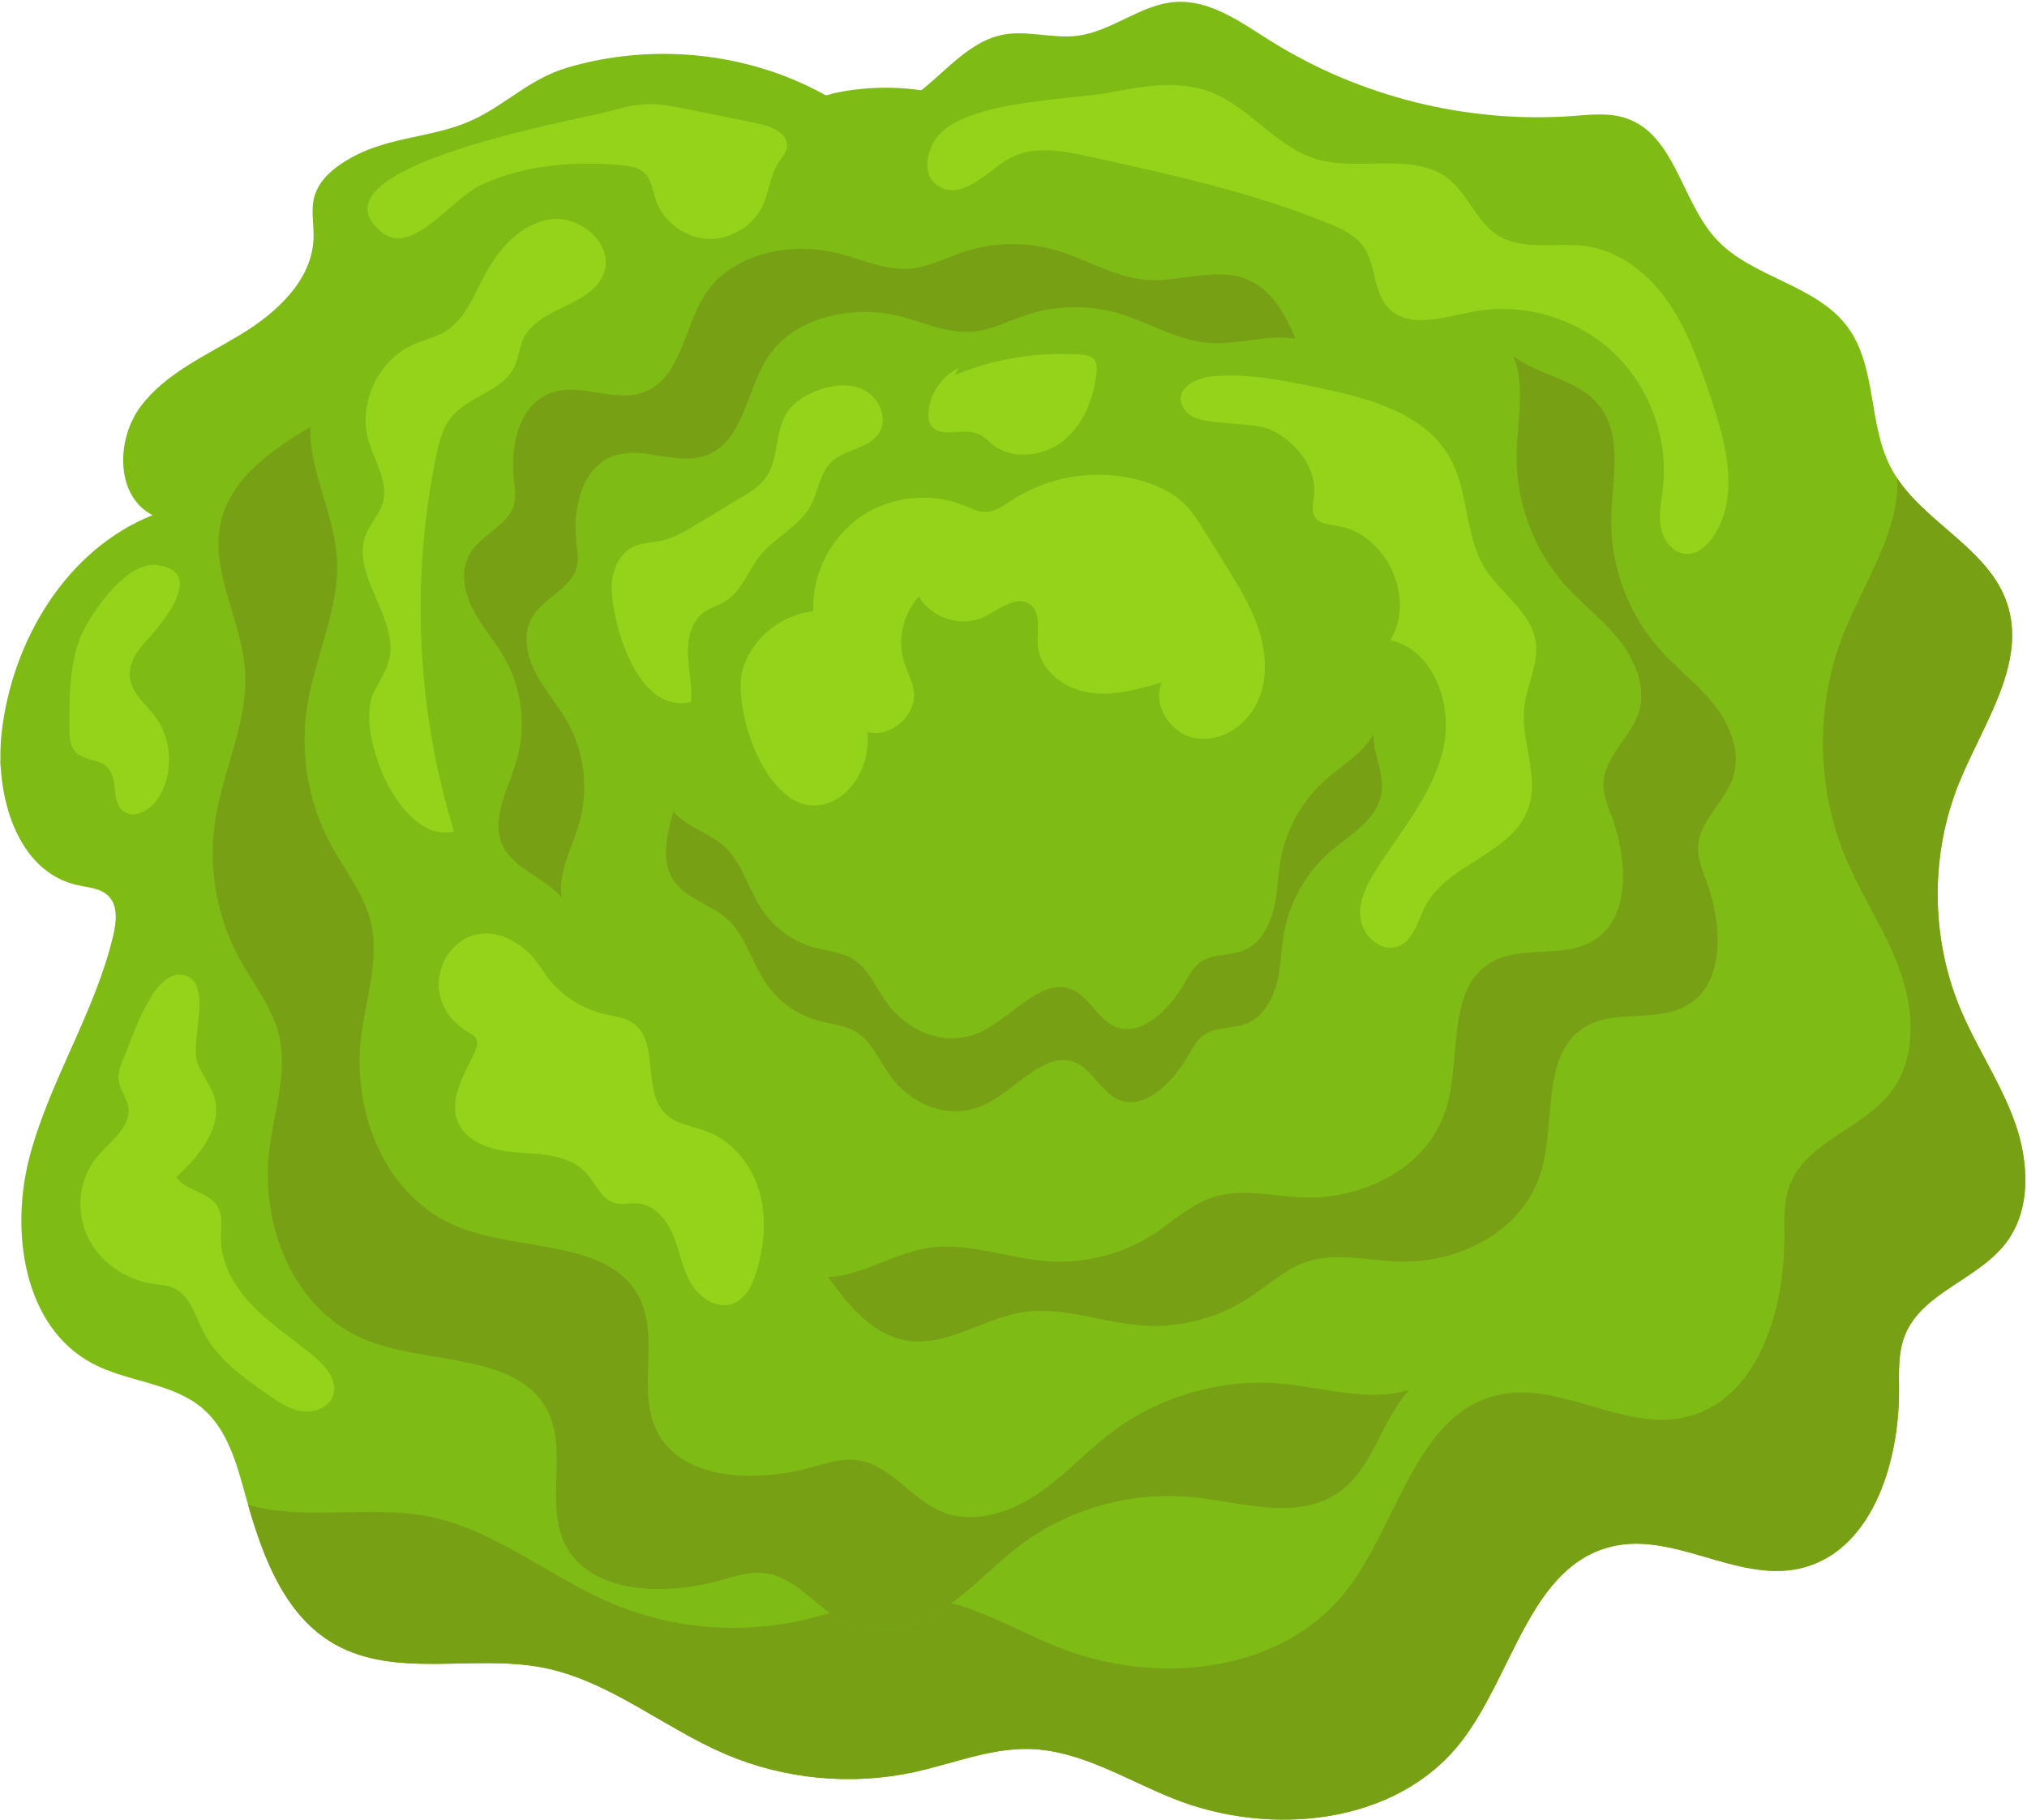 <svg width="461" height="414" viewBox="0 0 461 414" fill="none" xmlns="http://www.w3.org/2000/svg">
<path d="M79.935 35.835C76.254 37.88 72.592 40.697 71.488 44.759C70.656 47.819 71.422 51.064 71.307 54.233C70.965 63.695 63.006 71.055 54.918 75.98C46.831 80.904 37.696 84.851 32.009 92.421C26.322 99.991 26.267 112.9 34.716 117.173C15.133 124.968 2.754 145.675 0.38 166.62C-1.217 180.708 3.761 198.249 17.6 201.332C20.056 201.879 22.829 202.002 24.621 203.768C26.854 205.969 26.494 209.622 25.777 212.675C21.697 230.07 11.471 245.482 6.824 262.735C2.177 279.987 5.314 301.867 21.124 310.192C29.154 314.421 39.302 314.486 46.157 320.433C51.665 325.211 53.773 332.708 55.707 339.739C59.314 352.854 64.184 367.119 75.974 373.901C89.924 381.926 107.648 376.236 123.445 379.308C138.51 382.237 150.783 392.898 164.885 398.952C178.358 404.734 193.647 406.195 207.97 403.07C216.74 401.157 225.312 397.559 234.283 397.829C245.867 398.177 256.145 404.852 266.916 409.132C288.986 417.901 317.425 415.068 332.128 396.419C344.2 381.105 347.913 355.91 366.949 351.68C380.846 348.591 394.917 359.701 408.866 356.864C425.444 353.492 431.964 333.114 431.894 316.196C431.877 311.996 431.674 307.655 433.224 303.752C437.101 293.984 449.807 291.102 456.188 282.753C462.02 275.123 461.461 264.252 458.218 255.213C454.975 246.174 449.43 238.133 445.756 229.26C439.026 213.004 438.991 194.09 445.662 177.81C451.137 164.452 461.107 150.686 456.4 137.039C451.938 124.101 436.186 118.367 429.943 106.187C424.847 96.244 426.837 83.373 420.198 74.385C412.966 64.594 398.322 63.236 390.155 54.211C382.381 45.621 380.866 30.691 369.912 26.918C366.031 25.581 361.796 26.084 357.701 26.381C333.685 28.127 309.163 22.01 288.782 9.188C282.129 5.002 275.19 -0.086 267.347 0.442C259.482 0.972 252.939 7.111 245.12 8.123C239.334 8.872 233.38 6.727 227.682 7.979C215.968 10.55 209.092 26.406 197.151 25.311C193.388 24.966 190.05 22.882 186.721 21.095C169.332 11.758 148.141 9.787 129.234 15.32C120.445 17.892 115.291 23.62 107.653 27.211C98.787 31.379 88.831 30.892 79.935 35.835Z" fill="#7EBB15"/>
<path d="M0.1 172.585C0.114 173.386 0.146 174.189 0.201 174.993C0.253 174.172 0.23 173.359 0.1 172.585Z" fill="#78A015"/>
<path d="M458.212 255.212C454.968 246.173 449.424 238.132 445.75 229.259C439.02 213.003 438.985 194.089 445.656 177.809C451.131 164.451 461.101 150.685 456.394 137.038C452.265 125.067 438.478 119.259 431.494 108.811C432.107 120.424 424.217 132.065 419.567 143.412C412.896 159.692 412.93 178.606 419.661 194.862C423.335 203.735 428.879 211.776 432.123 220.815C435.366 229.854 435.924 240.725 430.093 248.356C423.712 256.705 411.006 259.587 407.129 269.354C405.579 273.258 405.781 277.599 405.799 281.799C405.867 298.716 399.349 319.095 382.771 322.467C368.821 325.304 354.75 314.195 340.854 317.282C321.817 321.513 318.104 346.707 306.032 362.021C291.33 380.671 262.89 383.504 240.821 374.735C230.05 370.456 219.772 363.78 208.188 363.432C199.216 363.162 190.643 366.759 181.875 368.673C167.551 371.798 152.263 370.336 138.79 364.554C124.686 358.501 112.415 347.84 97.35 344.911C83.928 342.302 69.118 346.012 56.411 342.266C59.961 354.647 64.932 367.551 75.969 373.9C89.918 381.925 107.643 376.235 123.44 379.307C138.505 382.236 150.777 392.897 164.88 398.951C178.353 404.733 193.641 406.194 207.965 403.069C216.735 401.156 225.307 397.558 234.278 397.828C245.862 398.176 256.14 404.851 266.911 409.131C288.98 417.9 317.42 415.067 332.122 396.418C344.195 381.104 347.908 355.909 366.944 351.679C380.84 348.59 394.911 359.7 408.861 356.863C425.439 353.491 431.959 333.113 431.889 316.195C431.871 311.995 431.669 307.654 433.219 303.751C437.096 293.983 449.802 291.101 456.183 282.752C462.014 275.122 461.455 264.251 458.212 255.212Z" fill="#78A015"/>
<path d="M306.781 50.259C304.513 48.059 301.668 46.032 298.381 46.089C295.906 46.131 293.604 47.351 291.186 47.927C283.969 49.648 276.848 45.5 271.541 40.756C266.235 36.011 261.463 30.317 254.627 27.833C247.792 25.35 238.025 27.99 236.452 34.903C226.724 22.556 208.65 18.029 192.356 20.685C181.397 22.472 169.116 29.664 169.498 40.172C169.566 42.037 170.016 44.039 169.033 45.684C167.807 47.734 164.975 48.235 162.529 48.358C148.584 49.06 134.931 44.968 120.984 45.236C107.035 45.505 91.115 52.285 87.921 65.287C86.299 71.892 88.238 79.141 85.086 85.266C82.555 90.185 77.302 93.245 72.368 96.084C63.163 101.38 53.337 107.814 50.522 117.63C47.19 129.244 54.962 140.701 55.736 152.604C56.474 163.955 50.822 174.92 49.011 186.234C47.281 197.042 49.17 208.248 54.34 217.813C57.504 223.669 61.902 229.035 63.456 235.489C65.463 243.822 62.431 252.538 61.309 261.106C59.005 278.665 66.718 298.357 83.693 304.968C97.632 310.398 117.399 307.814 124.326 320.51C129.383 329.779 123.744 342.119 128.622 351.478C134.418 362.599 151.096 363.017 163.867 359.455C167.038 358.571 170.279 357.525 173.532 357.82C181.674 358.556 186.341 367.018 193.901 369.836C200.809 372.41 208.916 369.755 215.111 365.565C221.306 361.375 226.298 355.752 232.283 351.289C243.25 343.114 257.536 339.162 271.146 340.539C282.314 341.669 294.669 345.922 304.061 339.732C312.964 333.863 314.21 321.44 322.191 314.46C328.707 308.761 338.824 307.507 344.315 300.906C350.297 293.717 348.456 282.992 353.675 275.294C358.644 267.967 369.63 263.786 370.335 255.192C370.585 252.147 369.374 249.231 368.347 246.373C362.323 229.611 362.14 210.853 367.836 193.657C369.696 188.044 372.183 182.039 370.247 176.556C368.306 171.057 362.383 167.666 360.087 162.301C358.388 158.331 358.842 153.639 356.78 149.836C352.542 142.017 339.212 140.406 337.7 131.663C337.223 128.908 338.144 126.095 338.843 123.35C342.493 109.012 339.829 93.49 331.945 81.157C328.279 75.423 322.94 72.937 318.73 68.237C313.842 62.778 312.26 55.577 306.781 50.259Z" fill="#7EBB15"/>
<path d="M187.794 21.723C187.191 21.899 186.591 22.089 185.994 22.295C186.625 22.162 187.235 21.977 187.794 21.723Z" fill="#78A015"/>
<path d="M215.11 365.561C221.305 361.371 226.297 355.748 232.282 351.286C243.248 343.11 257.535 339.159 271.145 340.536C282.312 341.666 294.668 345.918 304.06 339.727C312.297 334.297 313.985 323.259 320.512 316.11C311.856 318.959 301.513 315.75 292.027 314.79C278.417 313.413 264.131 317.364 253.164 325.54C247.179 330.002 242.187 335.625 235.992 339.816C229.797 344.005 221.69 346.661 214.781 344.086C207.221 341.27 202.554 332.807 194.413 332.07C191.159 331.776 187.919 332.821 184.748 333.706C171.977 337.268 155.299 336.851 149.503 325.728C144.625 316.37 150.264 304.03 145.207 294.76C138.28 282.064 118.514 284.648 104.574 279.219C87.599 272.607 79.886 252.915 82.189 235.357C83.312 226.788 86.344 218.072 84.337 209.739C82.782 203.286 78.385 197.92 75.221 192.064C70.052 182.499 68.16 171.293 69.891 160.485C71.703 149.171 77.355 138.206 76.617 126.855C75.96 116.742 70.254 106.951 70.596 97.112C61.934 102.214 53.157 108.439 50.521 117.627C47.19 129.241 54.962 140.698 55.736 152.601C56.474 163.952 50.822 174.917 49.011 186.231C47.281 197.039 49.17 208.245 54.34 217.81C57.504 223.666 61.902 229.032 63.456 235.485C65.463 243.818 62.432 252.534 61.308 261.103C59.006 278.662 66.718 298.354 83.693 304.965C97.631 310.394 117.399 307.811 124.326 320.507C129.383 329.776 123.744 342.115 128.622 351.475C134.418 362.596 151.096 363.014 163.867 359.452C167.038 358.567 170.278 357.522 173.532 357.816C181.673 358.552 186.341 367.015 193.901 369.832C200.809 372.405 208.915 369.75 215.11 365.561Z" fill="#78A015"/>
<path d="M136.628 109.209C135.048 111.123 133.64 113.478 133.893 116.041C134.082 117.971 135.185 119.687 135.79 121.537C137.598 127.058 134.798 132.89 131.416 137.345C128.033 141.799 123.871 145.9 122.358 151.399C120.845 156.898 123.536 164.349 129.054 165.122C119.993 173.529 117.591 187.937 120.708 200.481C122.805 208.919 129.222 218.032 137.437 217.042C138.894 216.866 140.435 216.383 141.787 217.043C143.472 217.864 144.045 220.042 144.297 221.944C145.733 232.784 143.392 243.711 144.488 254.582C145.584 265.452 151.91 277.435 162.305 279.071C167.585 279.903 173.146 277.912 178.147 279.968C182.165 281.62 184.897 285.52 187.435 289.185C192.171 296.022 197.839 303.268 205.713 304.82C215.028 306.656 223.518 299.835 232.799 298.447C241.652 297.123 250.606 300.813 259.59 301.482C268.173 302.122 276.837 299.908 284.007 295.243C288.398 292.388 292.325 288.601 297.285 286.963C303.69 284.848 310.716 286.641 317.504 286.953C331.415 287.595 346.363 280.277 350.468 266.591C353.839 255.353 350.56 240.092 360.072 233.848C367.016 229.29 377.05 232.88 384.076 228.456C392.427 223.199 391.695 210.152 388.092 200.416C387.197 197.999 386.172 195.538 386.196 192.978C386.257 186.575 392.594 182.373 394.322 176.287C395.901 170.724 393.305 164.571 389.628 160.01C385.949 155.45 381.224 151.924 377.347 147.545C370.242 139.522 366.237 128.63 366.451 117.915C366.628 109.123 369.177 99.197 363.727 92.273C358.561 85.709 348.743 85.554 342.764 79.783C337.883 75.072 336.257 67.257 330.735 63.405C324.718 59.209 316.428 61.353 310.062 57.785C304.002 54.389 300.028 46.088 293.245 46.103C290.843 46.108 288.633 47.245 286.458 48.235C273.7 54.042 259.006 55.419 245.164 52.105C240.645 51.023 235.78 49.477 231.605 51.35C227.417 53.228 225.134 58.074 221.075 60.22C218.07 61.808 214.364 61.762 211.512 63.622C205.653 67.445 205.236 77.957 198.478 79.713C196.348 80.267 194.084 79.733 191.889 79.368C180.416 77.463 168.418 80.564 159.249 87.532C154.987 90.771 153.377 95.102 149.96 98.699C145.993 102.873 140.449 104.582 136.628 109.209Z" fill="#7EBB15"/>
<path d="M121.812 203.974C121.99 204.433 122.175 204.89 122.375 205.342C122.229 204.857 122.046 204.393 121.812 203.974Z" fill="#78A015"/>
<path d="M389.625 160.011C385.947 155.451 381.222 151.925 377.344 147.546C370.239 139.524 366.234 128.631 366.449 117.916C366.626 109.123 369.175 99.198 363.725 92.274C358.946 86.201 350.185 85.61 344.165 80.986C346.948 87.555 345.089 95.841 344.938 103.31C344.723 114.025 348.728 124.918 355.833 132.94C359.712 137.319 364.437 140.845 368.115 145.405C371.793 149.966 374.388 156.118 372.809 161.681C371.081 167.768 364.744 171.969 364.683 178.372C364.659 180.932 365.684 183.393 366.579 185.81C370.183 195.545 370.914 208.592 362.563 213.85C355.537 218.274 345.504 214.684 338.559 219.242C329.045 225.485 332.327 240.746 328.955 251.984C324.85 265.671 309.902 272.988 295.99 272.347C289.202 272.034 282.177 270.242 275.771 272.357C270.811 273.995 266.883 277.782 262.494 280.637C255.323 285.301 246.659 287.515 238.076 286.876C229.092 286.207 220.137 282.517 211.285 283.84C203.399 285.02 196.086 290.117 188.351 290.499C192.9 296.925 198.337 303.367 205.707 304.819C215.023 306.655 223.512 299.834 232.794 298.446C241.646 297.123 250.601 300.813 259.585 301.482C268.167 302.121 276.831 299.907 284.002 295.243C288.392 292.387 292.319 288.6 297.28 286.962C303.684 284.847 310.71 286.64 317.499 286.952C331.41 287.594 346.358 280.276 350.463 266.59C353.834 255.352 350.554 240.091 360.067 233.848C367.011 229.289 377.044 232.879 384.071 228.455C392.421 223.198 391.69 210.151 388.087 200.416C387.192 197.999 386.167 195.538 386.191 192.978C386.252 186.575 392.589 182.374 394.318 176.286C395.899 170.725 393.303 164.572 389.625 160.011Z" fill="#78A015"/>
<path d="M299.185 218.685C300.835 217.551 302.436 216.064 302.754 214.143C302.993 212.697 302.462 211.251 302.353 209.793C302.03 205.439 305.449 201.641 309.052 198.952C312.656 196.263 316.812 193.965 319.135 190.192C321.458 186.419 320.821 180.502 316.571 178.997C325.511 174.377 330.351 164.226 330.407 154.504C330.444 147.964 327.168 140.193 320.408 139.522C319.208 139.403 317.881 139.495 316.934 138.781C315.756 137.892 315.741 136.199 315.924 134.762C316.977 126.574 321.062 118.965 322.391 110.811C323.721 102.658 321.099 92.801 313.129 89.833C309.081 88.325 304.238 88.839 300.662 86.481C297.789 84.586 296.397 81.265 295.113 78.147C292.717 72.331 289.662 66.056 283.688 63.58C276.622 60.65 268.46 64.205 260.767 63.644C253.431 63.108 247.028 58.881 239.989 56.863C233.265 54.935 225.898 55.084 219.225 57.283C215.141 58.629 211.237 60.736 206.944 61.093C201.4 61.553 196.154 59.045 190.797 57.661C179.818 54.825 166.399 57.645 160.344 66.977C155.373 74.64 154.899 86.382 146.035 89.339C139.565 91.498 132.282 87.161 125.774 89.208C118.04 91.641 115.976 101.326 116.879 109.073C117.104 110.997 117.423 112.975 116.885 114.846C115.537 119.529 109.625 121.529 107.011 125.696C104.621 129.504 105.447 134.455 107.458 138.423C109.471 142.391 112.529 145.778 114.738 149.647C118.784 156.734 119.772 165.398 117.427 173.214C115.502 179.628 111.454 186.468 114.402 192.469C117.195 198.158 125.004 199.942 128.608 205.188C131.55 209.47 131.263 215.475 134.892 219.237C138.845 223.336 145.9 223.174 150.26 226.872C154.41 230.391 155.901 237.15 161.321 238.293C163.241 238.698 165.234 238.241 167.172 237.885C178.538 235.799 190.55 237.289 200.932 242.073C204.321 243.635 207.893 245.594 211.607 244.932C215.332 244.269 218.136 241.106 221.813 240.223C224.535 239.571 227.485 240.234 230.139 239.356C235.593 237.551 238.058 229.918 243.811 229.781C245.624 229.737 247.324 230.513 249.003 231.154C257.777 234.502 267.986 234.269 276.721 230.722C280.782 229.074 282.947 226.173 286.404 224.118C290.421 221.736 295.195 221.427 299.185 218.685Z" fill="#7EBB15"/>
<path d="M330.233 151.757C330.185 151.391 330.13 151.025 330.062 150.659C330.08 151.038 330.131 151.409 330.233 151.757Z" fill="#78A015"/>
<path d="M107.463 138.426C109.475 142.394 112.533 145.781 114.742 149.65C118.788 156.738 119.777 165.401 117.432 173.218C115.507 179.631 111.459 186.472 114.406 192.473C116.992 197.736 123.867 199.659 127.736 204.072C126.845 198.784 130.01 193.028 131.645 187.58C133.99 179.764 133.001 171.1 128.955 164.012C126.747 160.143 123.688 156.756 121.677 152.788C119.664 148.82 118.839 143.87 121.229 140.061C123.843 135.894 129.756 133.893 131.103 129.21C131.641 127.338 131.322 125.36 131.098 123.437C130.195 115.69 132.256 106.004 139.991 103.571C146.5 101.524 153.783 105.861 160.253 103.702C169.116 100.744 169.591 89.002 174.563 81.34C180.617 72.008 194.037 69.188 205.015 72.024C210.372 73.408 215.619 75.917 221.162 75.456C225.456 75.099 229.359 72.992 233.444 71.646C240.116 69.447 247.484 69.298 254.208 71.227C261.247 73.245 267.648 77.473 274.985 78.008C281.521 78.485 288.395 75.992 294.649 77.028C292.319 71.546 289.284 65.899 283.693 63.581C276.627 60.651 268.464 64.207 260.771 63.646C253.434 63.11 247.033 58.883 239.994 56.864C233.27 54.936 225.903 55.085 219.231 57.284C215.146 58.63 211.242 60.737 206.949 61.094C201.405 61.555 196.159 59.046 190.802 57.662C179.823 54.826 166.404 57.646 160.349 66.978C155.378 74.641 154.903 86.383 146.04 89.34C139.569 91.499 132.286 87.162 125.778 89.209C118.044 91.642 115.982 101.328 116.884 109.075C117.108 110.998 117.428 112.976 116.89 114.848C115.542 119.531 109.63 121.531 107.016 125.699C104.626 129.508 105.451 134.458 107.463 138.426Z" fill="#78A015"/>
<path d="M222.466 80.813C220.954 80.899 219.291 81.261 218.136 82.501C217.266 83.435 216.833 84.709 216.155 85.805C214.13 89.077 210.262 90.298 206.852 90.639C203.442 90.98 199.918 90.798 196.685 92.484C193.452 94.17 190.81 98.704 192.457 101.662C185.039 101.036 177.141 106.195 172.175 113.158C168.835 117.842 166.75 124.873 170.245 128.34C170.865 128.955 171.666 129.475 171.841 130.405C172.059 131.564 171.208 132.788 170.374 133.739C165.621 139.159 159.441 142.825 154.549 148.098C149.656 153.371 146.142 161.612 149.157 167.263C150.688 170.134 153.698 171.903 154.53 175.176C155.199 177.805 154.302 180.807 153.449 183.614C151.856 188.851 150.406 194.71 152.538 199.126C155.061 204.351 161.497 205.398 165.577 209.198C169.469 212.822 170.956 218.686 173.926 223.243C176.763 227.597 181.02 230.742 185.921 232.106C188.922 232.942 192.207 233.151 194.824 234.789C198.203 236.905 199.907 241.023 202.245 244.384C207.035 251.268 216.082 255.164 224.253 251.13C230.963 247.817 237.192 239.588 243.723 241.374C248.491 242.678 250.422 249.01 255.154 250.412C260.778 252.077 266.863 246.026 270.283 240.059C271.132 238.578 271.954 237.015 273.21 235.908C276.351 233.137 280.722 234.309 284.32 232.468C287.608 230.785 289.653 226.863 290.525 223.123C291.397 219.383 291.38 215.599 292.09 211.844C293.392 204.964 297.228 198.301 302.526 193.718C306.873 189.958 312.641 186.829 314.015 181.215C315.317 175.893 311.791 171.164 312.409 165.803C312.913 161.426 316.123 157.238 315.973 152.932C315.81 148.241 311.725 145.243 311.127 140.661C310.559 136.3 313.144 130.784 310.648 127.571C309.763 126.433 308.4 125.881 307.12 125.281C299.612 121.763 293.553 115.39 290.089 107.37C288.959 104.752 287.927 101.767 285.484 100.603C283.034 99.436 279.837 100.471 277.302 99.481C275.426 98.749 274.089 96.97 272.137 96.43C268.125 95.319 262.854 99.718 259.52 97.277C258.469 96.508 257.899 95.2 257.27 93.998C253.991 87.719 248.08 83.379 241.323 82.073C238.182 81.466 235.482 82.595 232.477 82.545C228.987 82.488 226.121 80.604 222.466 80.813Z" fill="#7EBB15"/>
<path d="M170.879 115.209C170.72 115.493 170.566 115.782 170.419 116.074C170.602 115.794 170.761 115.504 170.879 115.209Z" fill="#78A015"/>
<path d="M290.522 223.122C291.394 219.382 291.378 215.598 292.088 211.843C293.389 204.963 297.225 198.3 302.523 193.717C306.87 189.957 312.639 186.828 314.012 181.214C315.216 176.29 312.29 171.873 312.335 166.994C310.156 171.187 305.439 173.927 301.747 177.121C296.448 181.704 292.612 188.367 291.311 195.247C290.601 199.002 290.618 202.787 289.745 206.526C288.873 210.266 286.829 214.188 283.54 215.871C279.942 217.712 275.571 216.54 272.431 219.31C271.175 220.417 270.353 221.98 269.504 223.462C266.084 229.428 259.998 235.48 254.374 233.814C249.643 232.413 247.711 226.081 242.944 224.776C236.414 222.99 230.184 231.219 223.474 234.532C215.303 238.567 206.256 234.67 201.466 227.786C199.128 224.427 197.424 220.308 194.045 218.192C191.427 216.553 188.143 216.344 185.142 215.509C180.24 214.144 175.984 210.999 173.147 206.645C170.177 202.087 168.69 196.223 164.798 192.6C161.331 189.372 156.165 188.129 153.143 184.624C151.682 189.593 150.539 194.991 152.535 199.124C155.058 204.349 161.494 205.396 165.575 209.196C169.466 212.82 170.953 218.684 173.923 223.241C176.76 227.595 181.017 230.739 185.918 232.105C188.919 232.941 192.204 233.15 194.821 234.788C198.201 236.904 199.904 241.022 202.242 244.383C207.032 251.267 216.079 255.163 224.25 251.129C230.961 247.816 237.189 239.586 243.72 241.373C248.488 242.677 250.419 249.009 255.151 250.411C260.775 252.076 266.861 246.025 270.28 240.058C271.129 238.576 271.952 237.014 273.207 235.907C276.349 233.135 280.719 234.308 284.317 232.468C287.606 230.785 289.65 226.862 290.522 223.122Z" fill="#78A015"/>
<path d="M286.41 143.635C284.735 138.221 281.713 133.339 278.722 128.525C277.047 125.83 275.373 123.135 273.699 120.44C272.453 118.435 271.192 116.41 269.525 114.737C267.133 112.337 264.012 110.776 260.793 109.718C250.713 106.404 239.163 107.905 230.266 113.686C228.3 114.963 226.268 116.497 223.924 116.445C222.355 116.41 220.907 115.656 219.459 115.053C211.77 111.85 202.477 112.842 195.636 117.596C188.796 122.35 184.626 130.714 184.947 139.038C177.896 139.78 171.48 144.847 169.126 151.535C166 160.413 174.366 185.854 187.104 183.006C194.008 181.461 198.04 173.536 197.266 166.504C202.647 167.922 208.602 162.632 207.829 157.122C207.519 154.92 206.367 152.939 205.68 150.825C204.005 145.679 205.322 139.674 208.995 135.7C211.814 140.635 218.665 142.773 223.791 140.317C227.281 138.645 231.259 135.185 234.33 137.54C236.905 139.516 235.776 143.514 236.019 146.751C236.443 152.399 241.93 156.6 247.52 157.508C253.11 158.416 258.769 156.814 264.206 155.228C262.013 160.455 266.288 166.914 271.868 167.91C277.448 168.906 283.181 165.266 285.736 160.206C288.289 155.148 288.085 149.049 286.41 143.635Z" fill="#94D31A"/>
<path d="M84.939 157.607C86.052 155.224 87.68 153.063 88.391 150.531C91.118 140.8 79.456 130.794 83.27 121.435C84.287 118.942 86.32 116.919 87.064 114.332C88.43 109.586 85.138 104.905 83.791 100.153C81.413 91.772 85.978 81.987 93.927 78.422C96.379 77.322 99.079 76.757 101.362 75.338C105.718 72.627 107.684 67.441 110.06 62.894C113.254 56.778 118.328 50.888 125.157 49.894C131.985 48.9 139.669 55.547 137.368 62.053C134.657 69.721 122.358 69.751 118.979 77.15C118.087 79.104 117.964 81.341 117.064 83.29C114.43 88.995 106.528 90.061 102.59 94.958C100.611 97.419 99.834 100.61 99.197 103.703C93.379 131.922 94.788 161.601 103.256 189.142C90.957 192.101 80.71 166.672 84.939 157.607Z" fill="#94D31A"/>
<path d="M289.111 97.818C294.861 100.575 299.59 106.521 298.865 112.856C298.679 114.477 298.186 116.263 299.068 117.636C300.062 119.184 302.209 119.327 304.028 119.601C315.219 121.287 322.092 135.944 316.232 145.625C326.235 147.912 330.582 160.574 328.192 170.553C325.802 180.532 318.872 188.673 313.305 197.294C311.068 200.758 308.954 204.671 309.406 208.77C309.857 212.869 314.074 216.722 317.933 215.27C321.537 213.913 322.428 209.371 324.243 205.974C329.361 196.392 343.9 194.209 347.555 183.979C350.188 176.61 345.8 168.509 346.69 160.735C347.263 155.728 350.022 150.919 349.262 145.938C348.235 139.21 341.407 135.138 337.787 129.375C333.086 121.89 334.081 111.968 329.808 104.229C324.128 93.938 311.223 90.556 299.715 88.161C291.722 86.497 283.577 84.825 275.455 85.646C270.662 86.13 265.798 89.716 270.255 94.113C273.124 96.944 284.861 95.78 289.111 97.818Z" fill="#94D31A"/>
<path d="M229.684 35.99C235.038 33.044 241.625 34.274 247.594 35.582C265.99 39.613 284.486 43.675 301.948 50.724C305.011 51.96 308.195 53.411 310.097 56.111C312.99 60.217 312.252 66.273 315.668 69.954C320.257 74.899 328.274 72.192 334.897 70.908C346.09 68.738 358.231 72.179 366.621 79.901C375.012 87.623 379.446 99.437 378.21 110.772C377.871 113.877 377.136 117.023 377.74 120.088C378.344 123.153 380.841 126.162 383.962 126.017C386.208 125.912 388.079 124.238 389.388 122.409C395.942 113.245 392.549 100.611 388.911 89.948C386.411 82.619 383.86 75.186 379.47 68.808C375.08 62.429 368.538 57.127 360.876 56.002C354.03 54.996 346.36 57.216 340.547 53.462C335.827 50.414 333.946 44.322 329.567 40.804C321.455 34.289 309.189 39.175 299.239 36.135C290.074 33.335 284.073 24.181 275.09 20.843C267.94 18.186 260 19.589 252.509 21.024C242.703 22.902 217.891 22.793 212.434 32.196C210.655 35.263 209.88 39.824 213.144 42.142C218.825 46.177 225.322 38.171 229.684 35.99Z" fill="#94D31A"/>
<path d="M106.46 234.766C107.161 235.185 107.943 235.586 108.312 236.316C108.8 237.283 108.382 238.444 107.922 239.424C105.537 244.518 101.986 250.123 104.184 255.3C106.303 260.293 112.585 261.797 117.997 262.171C123.407 262.545 129.496 262.722 133.191 266.692C135.441 269.109 136.729 272.852 139.924 273.684C141.592 274.118 143.358 273.591 145.075 273.73C148.903 274.038 151.712 277.537 153.154 281.096C154.597 284.656 155.189 288.572 157.125 291.89C159.061 295.207 163.044 297.858 166.653 296.544C169.592 295.475 171.123 292.275 172.039 289.284C173.853 283.357 174.415 276.913 172.68 270.962C170.945 265.012 166.704 259.637 160.923 257.401C157.662 256.14 153.864 255.79 151.356 253.355C145.901 248.06 150.16 236.74 143.792 232.587C141.971 231.4 139.71 231.189 137.591 230.704C132.39 229.514 127.64 226.438 124.426 222.179C123.03 220.328 121.899 218.247 120.19 216.68C105.077 202.83 91.089 225.597 106.46 234.766Z" fill="#94D31A"/>
<path d="M28.459 239.8C27.563 241.804 26.646 243.967 27.05 246.125C27.412 248.061 28.796 249.688 29.152 251.624C30.017 256.316 24.967 259.639 21.936 263.322C17.882 268.245 17.207 275.578 19.945 281.338C22.68 287.099 28.553 291.141 34.867 292.049C36.352 292.263 37.889 292.323 39.277 292.899C43.172 294.512 44.388 299.274 46.313 303.025C49.461 309.154 55.334 313.331 60.99 317.265C63.346 318.903 65.814 320.587 68.653 321.006C71.492 321.425 74.801 320.153 75.74 317.442C76.898 314.099 74.1 310.764 71.383 308.5C66.861 304.731 61.876 301.495 57.74 297.305C53.605 293.116 50.294 287.687 50.246 281.801C50.225 279.293 50.753 276.584 49.478 274.425C47.493 271.063 42.29 270.944 40.086 267.721C45.466 262.891 50.921 256.016 48.633 249.158C47.746 246.503 45.779 244.314 44.877 241.665C43.15 236.598 48.858 222.72 41.33 221.724C34.764 220.853 30.188 235.93 28.459 239.8Z" fill="#94D31A"/>
<path d="M17.838 146.133C15.768 152.358 15.76 159.053 15.774 165.613C15.777 167.501 15.852 169.581 17.129 170.971C19.012 173.019 22.608 172.595 24.516 174.62C26.955 177.212 25.206 182.212 27.971 184.454C30.523 186.525 34.373 184.181 36.097 181.384C39.522 175.823 39.177 168.183 35.265 162.954C33.165 160.148 30.051 157.771 29.553 154.302C29.139 151.416 30.726 148.6 32.684 146.439C36.122 142.643 47.424 130.099 35.716 128.513C28.465 127.531 19.64 140.717 17.838 146.133Z" fill="#94D31A"/>
<path d="M141.485 37.599C143.277 37.772 145.191 38.052 146.515 39.271C148.141 40.768 148.386 43.189 149.076 45.289C150.711 50.269 155.578 54.012 160.81 54.314C166.043 54.616 171.308 51.458 173.505 46.699C174.943 43.584 175.152 39.939 177.018 37.06C177.774 35.893 178.814 34.812 178.981 33.433C179.351 30.365 175.526 28.727 172.498 28.113C167.063 27.011 161.628 25.909 156.191 24.807C153.187 24.198 150.149 23.586 147.086 23.693C144.073 23.799 141.134 24.595 138.226 25.388C131.176 27.309 68.955 38.127 86.784 52.797C93.746 58.526 102.695 45.148 109.433 42.052C119.326 37.509 130.757 36.561 141.485 37.599Z" fill="#94D31A"/>
<path d="M139.117 133.774C139.038 129.973 140.769 125.876 144.225 124.293C146.285 123.351 148.646 123.405 150.849 122.88C153.399 122.273 155.691 120.903 157.937 119.553C161.432 117.451 164.927 115.35 168.422 113.249C170.562 111.962 172.765 110.619 174.205 108.579C177.213 104.32 176.149 98.181 179.019 93.829C180.483 91.61 182.827 90.108 185.276 89.074C188.846 87.566 193.078 86.968 196.529 88.731C199.981 90.494 202.01 95.208 199.937 98.482C197.647 102.098 192.205 102.095 189.111 105.053C186.39 107.655 186.116 111.87 184.287 115.16C181.691 119.827 176.27 122.17 172.914 126.324C170.209 129.673 168.822 134.211 165.226 136.577C163.515 137.702 161.439 138.223 159.831 139.492C157.03 141.701 156.286 145.659 156.488 149.22C156.69 152.791 157.462 156.123 157.158 159.661C145.248 162.579 139.302 142.581 139.117 133.774Z" fill="#94D31A"/>
<path d="M218.056 83.696C214.188 85.537 211.457 89.566 211.18 93.839C211.12 94.763 211.177 95.732 211.626 96.541C213.532 99.971 219.073 97.149 222.647 98.772C223.812 99.301 224.692 100.29 225.694 101.086C230.251 104.704 237.294 103.892 241.833 100.253C246.371 96.613 248.679 90.776 249.374 85C249.52 83.794 249.544 82.41 248.678 81.559C247.997 80.892 246.97 80.762 246.02 80.689C236.219 79.939 226.248 81.537 217.172 85.311L218.056 83.696Z" fill="#94D31A"/>
</svg>
